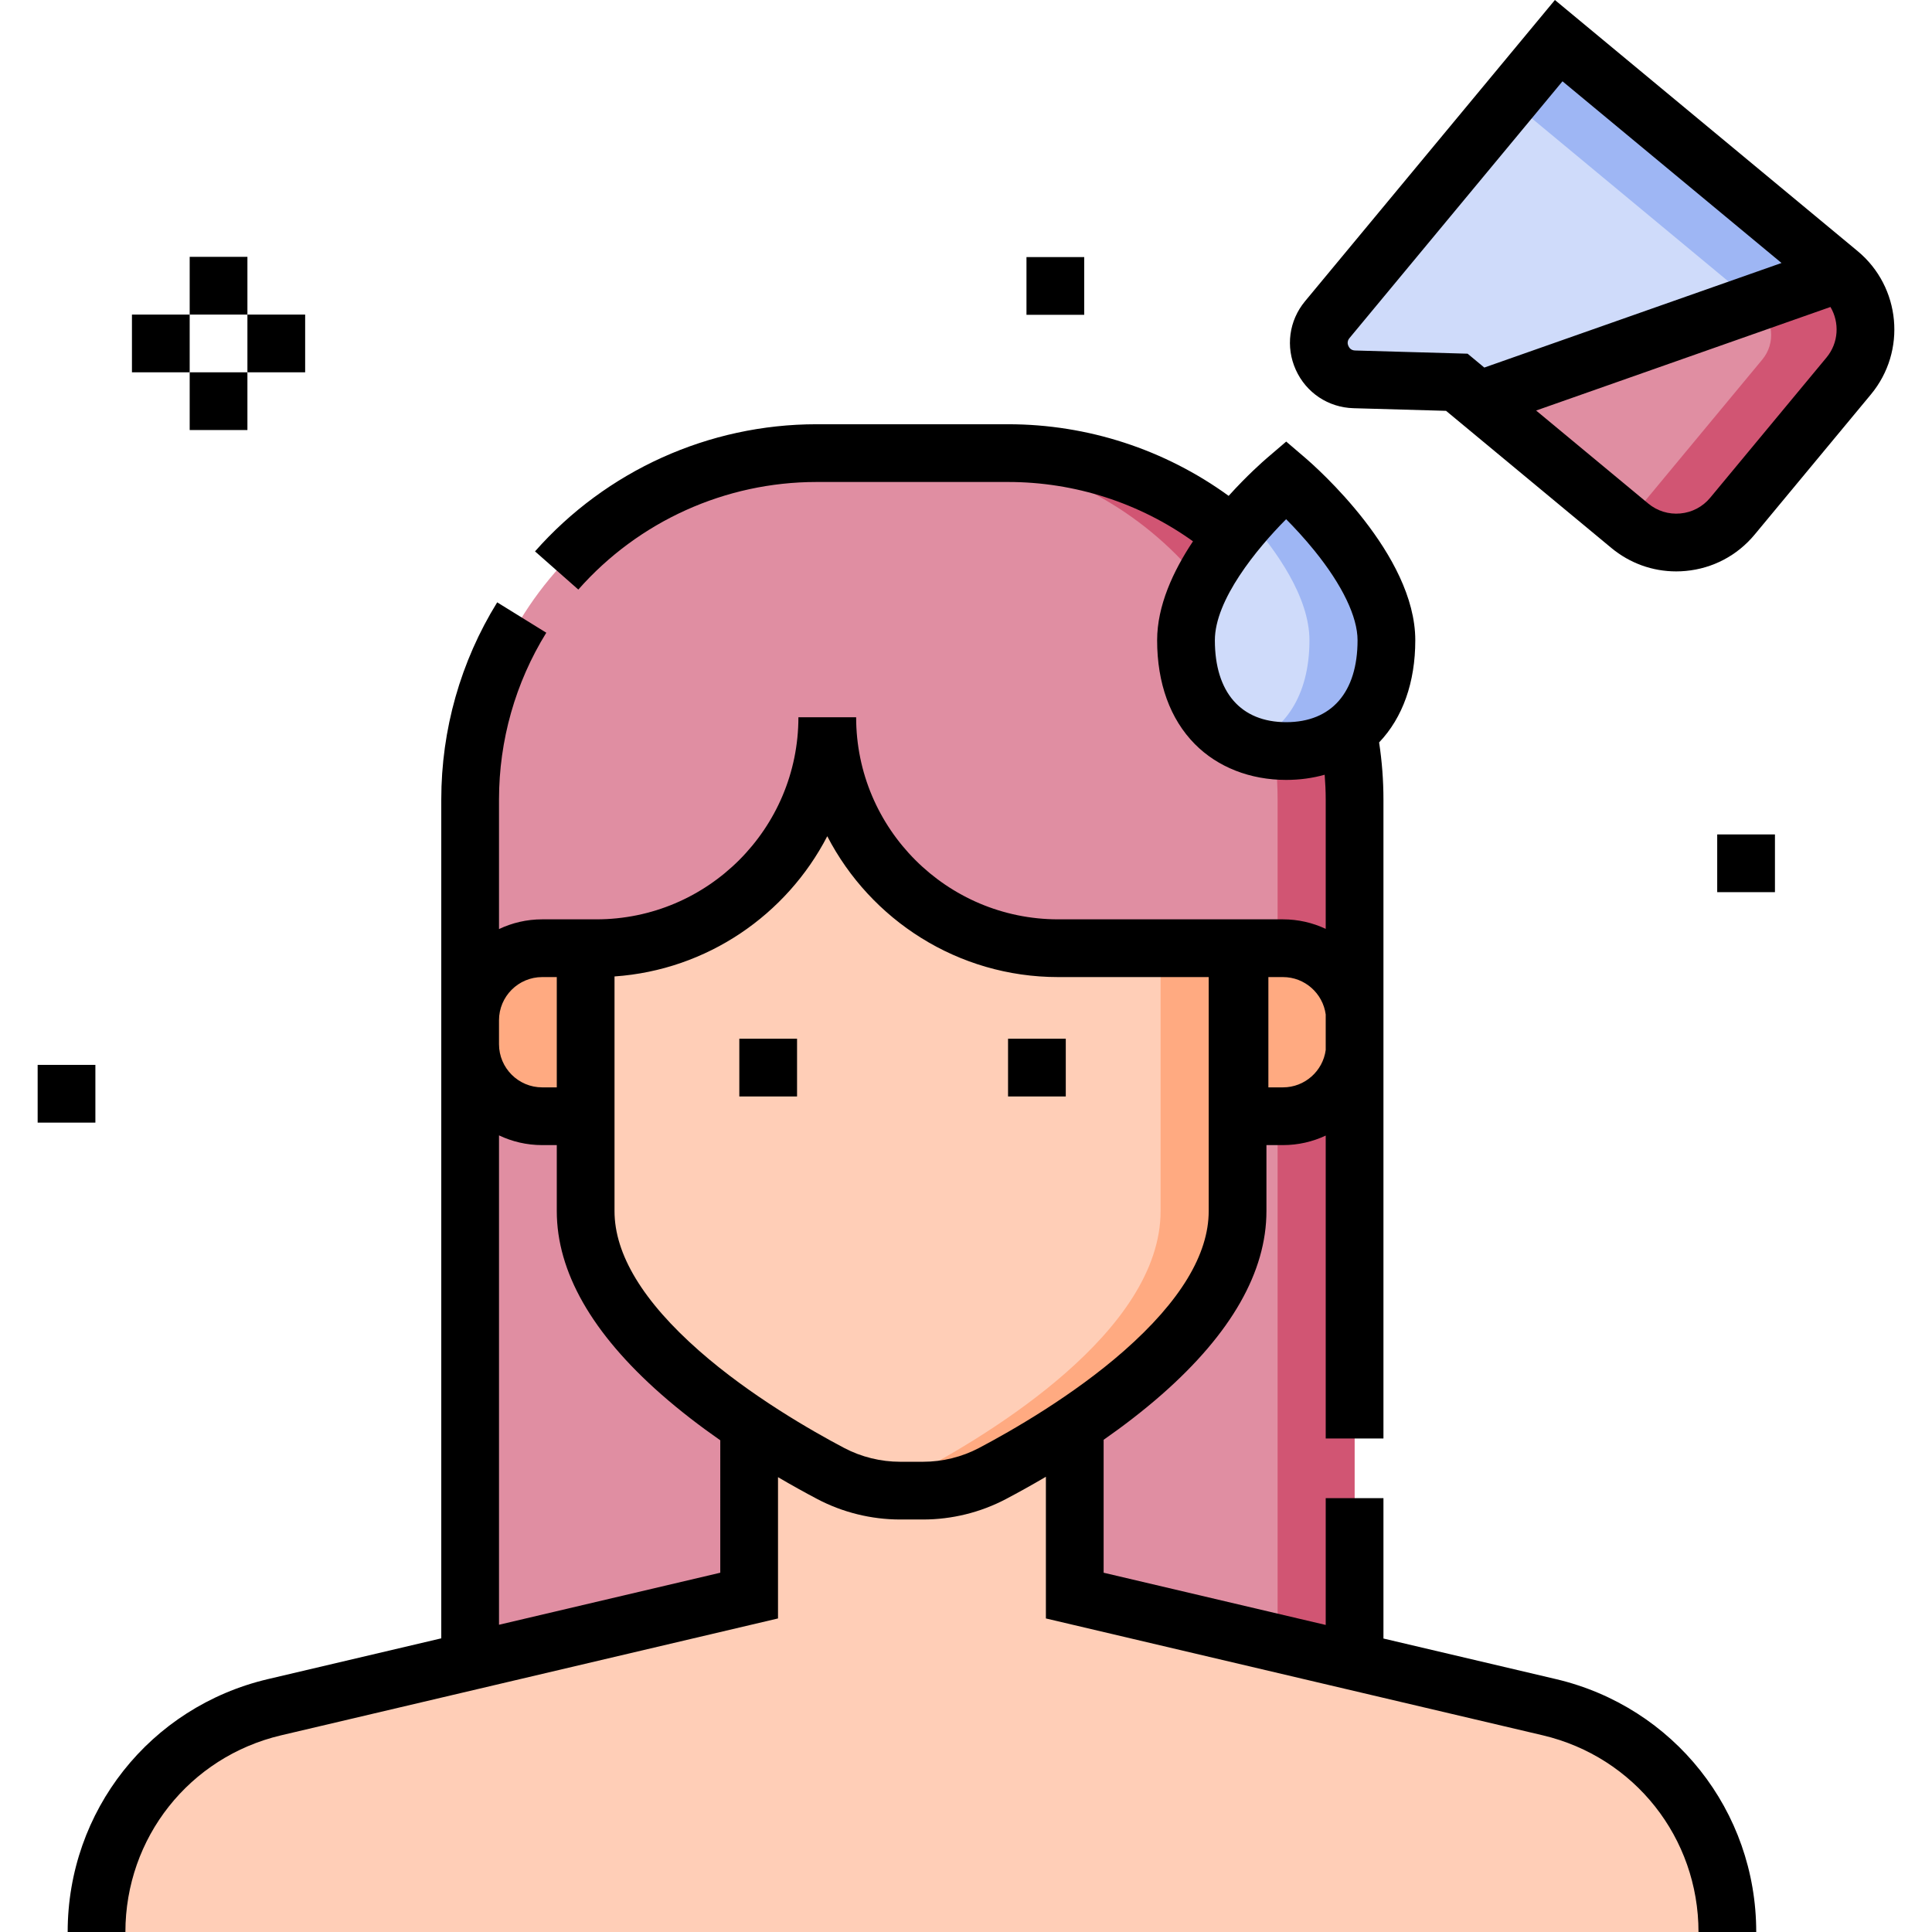 <!-- icon666.com - MILLIONS OF FREE VECTOR ICONS --><svg id="Layer_1" enable-background="new 0 0 501.951 501.951" viewBox="0 0 501.951 501.951" xmlns="http://www.w3.org/2000/svg"><g><g><path d="m261.932 117.723h-6.748-36.289-6.748c-49.706 0-90 40.294-90 90v223.837h229.786v-223.837c-.001-49.706-40.295-90-90.001-90z" fill="#e08ea2"/><path d="m261.932 117.723h-6.748-13.252c49.706 0 90 40.294 90 90v223.837h20v-223.837c0-49.706-40.294-90-90-90z" fill="#d15573"/><path d="m402.561 443.554-19.927-4.701c27.086 6.39 46.15 35.268 46.15 63.098h20c.001-27.83-19.136-52.007-46.223-58.397z" fill="#ffaa81"/><path d="m402.561 443.554-123.329-29.095v-44.343c-.003.002-.005.003-.008.005 19.917-13.35 42.308-33.288 42.308-55.468v-68.3h-46.6c-33.137 0-60-26.863-60-60 0 33.137-26.863 60-60 60h-2.776v68.3c0 22.242 22.517 42.231 42.476 55.581v44.225l-123.329 29.095c-27.086 6.39-46.223 30.567-46.223 58.397h423.705c0-27.83-19.137-52.007-46.224-58.397zm-199.16-67.748c-.006-.004-.013-.008-.019-.012.006.004.013.008.019.012zm10.308 5.892c-.053-.029-.106-.058-.16-.087.053.029.107.058.16.087zm-2.334-1.277c-.052-.029-.103-.057-.156-.086.053.028.104.057.156.086zm51.12-.101c-.047.026-.093.052-.141.078.047-.027.094-.052.141-.078zm-2.339 1.282c-.055.03-.109.059-.164.089.054-.03.11-.06.164-.089z" fill="#ffceb7"/><path d="m301.532 246.354v68.3c0 31.176-44.24 57.928-63.664 68.171-3.472 1.831-7.191 3.11-11.024 3.815 2.315.425 4.672.642 7.043.642h5.914c6.296 0 12.498-1.52 18.067-4.456 19.424-10.243 63.664-36.995 63.664-68.171v-68.3h-20z" fill="#ffaa81"/><g fill="#ffaa81"><path d="m152.156 290.008h-11.291c-10.338 0-18.719-8.381-18.719-18.719v-6.217c0-10.338 8.381-18.719 18.719-18.719h11.291z"/><path d="m322.036 246.354h11.291c10.338 0 18.719 8.381 18.719 18.719v6.217c0 10.338-8.381 18.719-18.719 18.719h-11.291z"/></g><path d="m360.205 166.343c0 19.478-11.657 28.785-26.036 28.785s-26.036-9.308-26.036-28.785 26.036-41.749 26.036-41.749 26.036 22.271 26.036 41.749z" fill="#cfdbfa"/><path d="m334.169 124.594s-4.64 3.975-10 10.024c7.341 8.285 16.036 20.467 16.036 31.725 0 14.677-6.621 23.577-16.036 27.074 3.079 1.143 6.456 1.712 10 1.712 14.379 0 26.036-9.308 26.036-28.785s-26.036-41.75-26.036-41.75z" fill="#9eb6f4"/><path d="m351.853 98.558 26.643.757 44.937 37.275c8.049 6.677 19.987 5.564 26.663-2.485l30.223-36.435c6.677-8.049 5.564-19.987-2.485-26.663l-72.87-60.446-60.129 72.488c-5.038 6.074-.87 15.285 7.018 15.509z" fill="#cfdbfa"/><path d="m477.834 71.007-72.87-60.446-12.769 15.393 64.354 53.382c4.251 3.526 4.838 9.83 1.312 14.081l-35.248 42.493.82.68c8.049 6.677 19.987 5.564 26.663-2.485l30.223-36.435c6.677-8.049 5.564-19.987-2.485-26.663z" fill="#9eb6f4"/><path d="m384.119 103.979 39.314 32.611c8.049 6.677 19.987 5.564 26.663-2.485l30.223-36.435c6.677-8.049 5.564-19.987-2.485-26.663z" fill="#e08ea2"/><path d="m477.834 71.007-21.997 7.739.712.59c4.251 3.526 4.838 9.83 1.312 14.081l-35.248 42.493.82.68c8.049 6.677 19.987 5.564 26.663-2.485l30.223-36.435c6.677-8.049 5.564-19.987-2.485-26.663z" fill="#d15573"/></g><g><path d="m404.279 436.253-44.847-10.548v-36.477h-15v32.949l-57.7-13.571v-34.533c5.133-3.586 10.31-7.548 15.206-11.854 17.979-15.815 27.094-31.819 27.094-47.566v-17.146h4.295c3.968 0 7.731-.891 11.105-2.475v78.697h15v-166.006c0-4.971-.381-9.941-1.127-14.83 6.147-6.457 9.4-15.617 9.4-26.55 0-22.288-25.728-44.939-28.661-47.448l-4.875-4.17-4.875 4.17c-1.079.923-5.247 4.579-10.08 9.934-16.582-12.044-36.624-18.606-57.281-18.606h-49.786c-27.97 0-54.629 12.039-73.144 33.03l11.249 9.922c15.668-17.764 38.229-27.952 61.895-27.952h49.786c17.292 0 34.075 5.43 48.015 15.412-5.159 7.742-9.315 16.753-9.315 25.708 0 11.169 3.387 20.496 9.794 26.972 5.943 6.006 14.375 9.313 23.742 9.313 3.487 0 6.843-.46 9.991-1.345.165 2.141.272 4.289.272 6.44v33.606c-3.374-1.585-7.137-2.475-11.105-2.475h-4.295-14.496-39.604c-28.949 0-52.5-23.551-52.5-52.5h-15c0 28.949-23.551 52.5-52.5 52.5h-10.276-3.791c-4.012 0-7.815.909-11.219 2.527v-33.657c0-15.36 4.248-30.346 12.285-43.337l-12.757-7.892c-9.504 15.364-14.528 33.079-14.528 51.229v217.932l-45.065 10.599c-30.618 7.224-52.001 34.239-52.001 65.697h15c0-24.467 16.632-45.479 40.441-51.096l129.112-30.367v-36.706c3.678 2.159 7.132 4.065 10.189 5.677 6.603 3.481 14.06 5.322 21.565 5.322h5.914c7.506 0 14.963-1.84 21.566-5.322 3.106-1.638 6.622-3.579 10.366-5.781v36.81l129.107 30.366c23.813 5.618 40.445 26.63 40.445 51.097h15c-.001-31.459-21.384-58.474-52.006-65.699zm-88.646-269.91c0-10.487 10.854-23.729 18.516-31.451 2.147 2.165 4.77 4.977 7.365 8.184 7.217 8.916 11.191 17.179 11.191 23.267 0 13.527-6.756 21.286-18.536 21.286s-18.536-7.759-18.536-21.286zm13.903 87.511h3.791c5.673 0 10.364 4.236 11.105 9.709v9.236c-.741 5.473-5.432 9.709-11.105 9.709h-3.791zm-188.671 0h3.791v28.654h-3.791c-6.186 0-11.219-5.033-11.219-11.219v-6.217c0-6.186 5.033-11.218 11.219-11.218zm46.267 154.753-57.486 13.52v-127.146c3.403 1.618 7.206 2.527 11.219 2.527h3.791v17.146c0 15.747 9.116 31.751 27.094 47.566 4.952 4.356 10.192 8.36 15.382 11.979zm67.238-32.417c-4.455 2.349-9.492 3.59-14.569 3.59h-5.914c-5.077 0-10.115-1.242-14.569-3.59-8.371-4.414-24.394-13.562-37.661-25.233-14.599-12.843-22.001-25.058-22.001-36.304v-17.146-43.817c24.083-1.673 44.728-16.037 55.276-36.43 11.232 21.715 33.912 36.594 60 36.594h39.1v60.8c0 11.247-7.402 23.461-22.001 36.304-13.268 11.67-29.291 20.818-37.661 25.232z"/><path d="m192.082 269.871h15v15h-15z"/><path d="m261.9 269.871h15v15h-15z"/><path d="m482.622 65.234-78.642-65.234-64.917 78.261c-4.177 5.036-5.096 11.868-2.398 17.829 2.697 5.96 8.436 9.779 14.976 9.965l24.059.684 42.946 35.624c4.789 3.972 10.687 6.092 16.831 6.092.829 0 1.664-.039 2.5-.117 7.031-.655 13.386-4.009 17.894-9.444l30.223-36.435c9.304-11.22 7.748-27.918-3.472-37.225zm-130.555 25.827c-1.017-.029-1.505-.644-1.737-1.155s-.371-1.285.278-2.068l55.341-66.715 56.907 47.204-77.218 27.168-4.343-3.602zm122.48 1.82-30.223 36.436c-1.95 2.351-4.699 3.802-7.74 4.085-3.042.284-6.011-.634-8.362-2.584l-29.124-24.158 76.472-26.906c2.39 4.039 2.141 9.313-1.023 13.127z"/><g><path d="m49.282 66.729h15v15h-15z"/><path d="m49.282 96.729h15v15h-15z"/><path d="m64.282 81.729h15v15h-15z"/><path d="m34.282 81.729h15v15h-15z"/></g><path d="m266.688 66.792h15v15h-15z"/><path d="m9.782 276.667h15v15h-15z"/><path d="m446.147 216.792h15v15h-15z"/></g></g></svg>